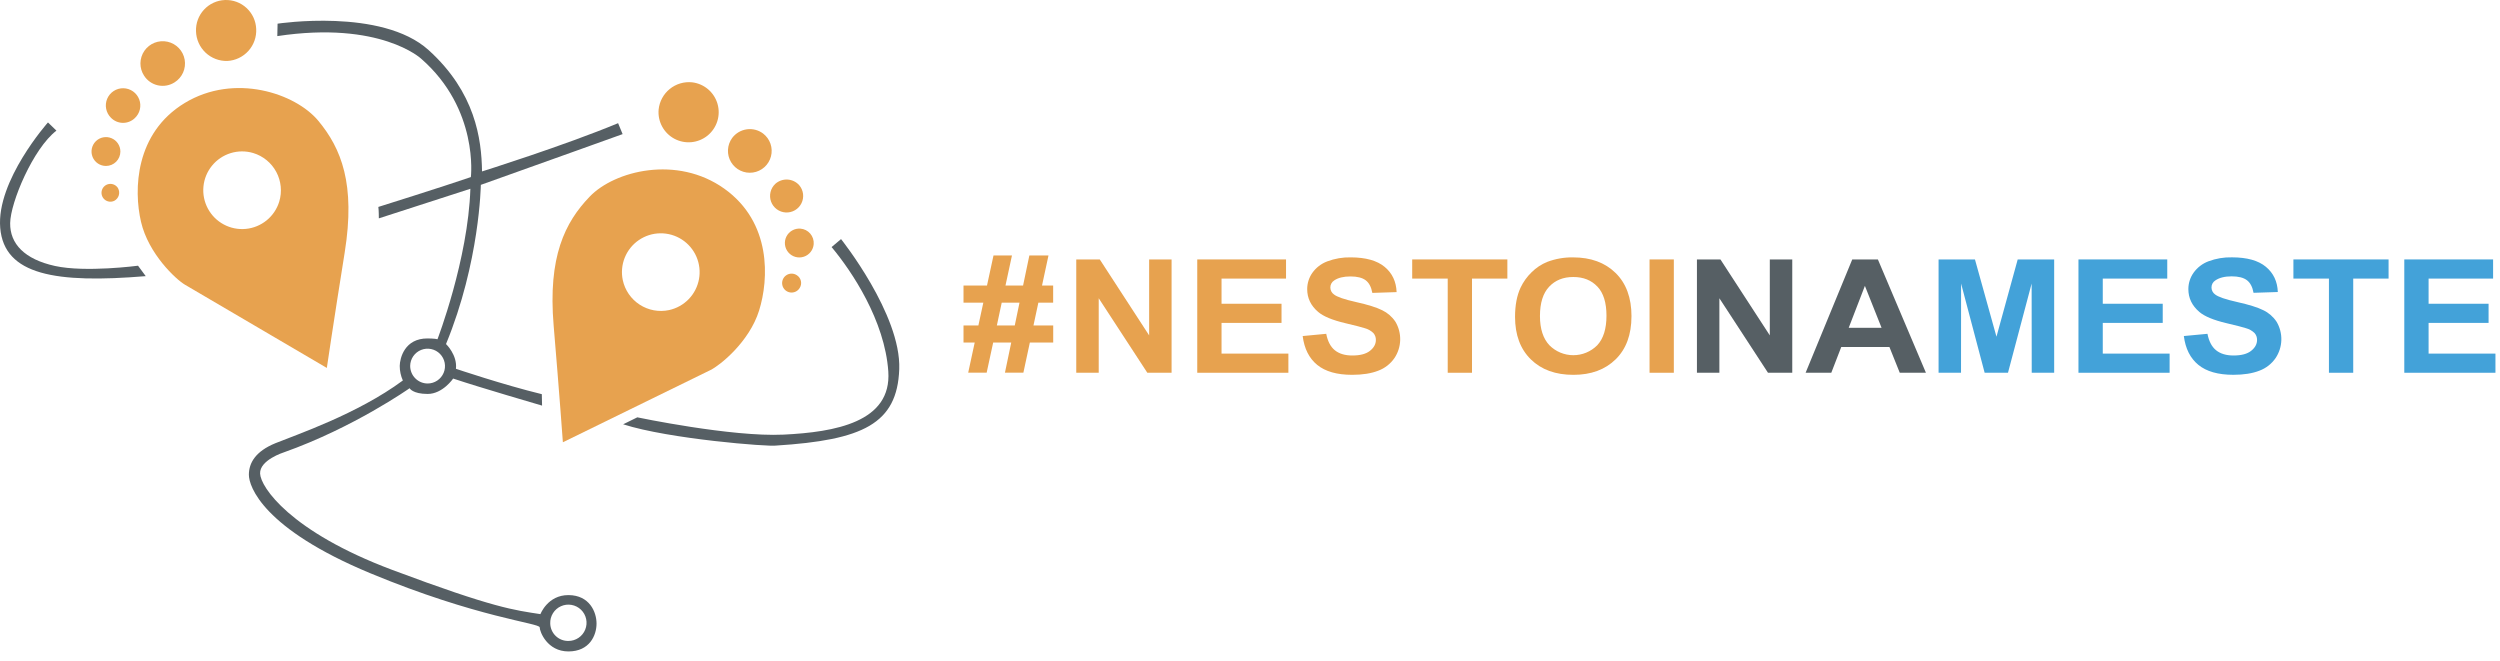 <svg width="242" height="64" viewBox="0 0 242 64" fill="none" xmlns="http://www.w3.org/2000/svg">
<path fill-rule="evenodd" clip-rule="evenodd" d="M164.263 25.113V36.083H166.436V28.871L171.141 36.083H173.491V25.113H171.317V32.465L166.538 25.113H164.263Z" fill="#565F64"/>
<path fill-rule="evenodd" clip-rule="evenodd" d="M157.928 30.613C157.928 28.824 157.414 27.426 156.387 26.421C155.359 25.416 153.989 24.914 152.276 24.915C151.42 24.9 150.57 25.049 149.77 25.352C149.21 25.58 148.7 25.916 148.27 26.343C147.821 26.775 147.455 27.285 147.189 27.849C146.835 28.61 146.657 29.55 146.656 30.667C146.656 32.415 147.166 33.789 148.186 34.788C149.205 35.788 150.579 36.286 152.308 36.284C154.013 36.284 155.376 35.783 156.397 34.781C157.417 33.779 157.927 32.391 157.926 30.616L157.928 30.613ZM154.633 27.744C155.215 28.361 155.507 29.3 155.507 30.559C155.507 31.834 155.207 32.79 154.606 33.428C154.303 33.731 153.942 33.972 153.545 34.136C153.148 34.3 152.722 34.384 152.293 34.383C151.863 34.383 151.438 34.297 151.041 34.132C150.645 33.967 150.285 33.725 149.982 33.42C149.374 32.777 149.069 31.834 149.068 30.592C149.068 29.329 149.364 28.383 149.957 27.754C150.549 27.125 151.329 26.811 152.298 26.814C153.269 26.814 154.046 27.124 154.628 27.744H154.633Z" fill="#E7A24F"/>
<path fill-rule="evenodd" clip-rule="evenodd" d="M142.49 36.083V26.967H145.913V25.113H136.701V26.967H140.139V36.083H142.49Z" fill="#E7A24F"/>
<path fill-rule="evenodd" clip-rule="evenodd" d="M134.985 34.659C135.33 34.141 135.522 33.537 135.538 32.915C135.555 32.293 135.395 31.68 135.077 31.145C134.758 30.664 134.315 30.279 133.795 30.029C133.252 29.758 132.411 29.493 131.273 29.24C130.136 28.986 129.419 28.739 129.125 28.501C129.018 28.426 128.931 28.326 128.87 28.21C128.81 28.094 128.778 27.965 128.777 27.834C128.775 27.698 128.807 27.563 128.872 27.444C128.937 27.324 129.032 27.222 129.147 27.149C129.524 26.889 130.05 26.759 130.727 26.759C131.382 26.759 131.873 26.883 132.2 27.132C132.527 27.381 132.741 27.788 132.841 28.353L135.192 28.276C135.154 27.257 134.768 26.443 134.035 25.834C133.302 25.225 132.211 24.918 130.761 24.913C129.982 24.895 129.207 25.027 128.478 25.302C127.896 25.521 127.392 25.908 127.032 26.415C126.71 26.875 126.538 27.422 126.536 27.983C126.536 28.857 126.891 29.595 127.601 30.197C128.107 30.628 128.986 30.991 130.236 31.286C131.209 31.517 131.831 31.674 132.104 31.767C132.419 31.851 132.709 32.013 132.944 32.239C133.104 32.423 133.19 32.66 133.185 32.903C133.185 33.306 132.994 33.659 132.612 33.961C132.23 34.263 131.662 34.413 130.906 34.412C130.196 34.412 129.631 34.243 129.212 33.904C128.793 33.565 128.517 33.03 128.379 32.313L126.099 32.529C126.254 33.752 126.723 34.683 127.508 35.323C128.293 35.963 129.42 36.283 130.889 36.283C131.897 36.283 132.739 36.149 133.416 35.882C134.053 35.646 134.6 35.219 134.984 34.659H134.985Z" fill="#E7A24F"/>
<path fill-rule="evenodd" clip-rule="evenodd" d="M118.245 34.229V31.257H124.051V29.403H118.245V26.967H124.488V25.113H115.894V36.083H124.716V34.229H118.245Z" fill="#E7A24F"/>
<path fill-rule="evenodd" clip-rule="evenodd" d="M113.409 36.083V25.113H111.237V32.465L106.458 25.113H104.182V36.083H106.356V28.871L111.061 36.083H113.409Z" fill="#E7A24F"/>
<path fill-rule="evenodd" clip-rule="evenodd" d="M101.945 29.298V27.643H100.867L101.493 24.73H99.642L99.033 27.643H97.33L97.958 24.73H96.171L95.541 27.643H93.268V29.298H95.185L94.708 31.505H93.268V33.16H94.351L93.722 36.073H95.509L96.139 33.16H97.887L97.279 36.073H99.064L99.689 33.16H101.951V31.505H100.04L100.513 29.298H101.945ZM96.972 29.298H98.688L98.229 31.505H96.496L96.966 29.298H96.972Z" fill="#E7A24F"/>
<path fill-rule="evenodd" clip-rule="evenodd" d="M159.676 25.113V36.083H162.027V25.113H159.676Z" fill="#E7A24F"/>
<path fill-rule="evenodd" clip-rule="evenodd" d="M179.298 25.113L174.783 36.083H177.269L178.234 33.587H182.895L183.897 36.083H186.43L181.779 25.113H179.298ZM178.955 31.732L180.522 27.672L182.136 31.732H178.955Z" fill="#565F64"/>
<path fill-rule="evenodd" clip-rule="evenodd" d="M195.314 25.113L193.258 32.594L191.176 25.113H187.654V36.083H189.827L189.834 27.447L192.114 36.083H194.373L196.662 27.447L196.671 36.083H198.844V25.113H195.314Z" fill="#43A2D9"/>
<path fill-rule="evenodd" clip-rule="evenodd" d="M201.195 25.113V36.083H210.018V34.229H203.548V31.257H209.352V29.403H203.548V26.967H209.791V25.113H201.195Z" fill="#43A2D9"/>
<path fill-rule="evenodd" clip-rule="evenodd" d="M212.899 30.197C213.405 30.628 214.284 30.991 215.534 31.286C216.507 31.517 217.129 31.674 217.402 31.767C217.718 31.851 218.007 32.013 218.242 32.239C218.403 32.423 218.488 32.66 218.483 32.903C218.483 33.306 218.292 33.659 217.91 33.961C217.529 34.263 216.962 34.413 216.21 34.412C215.499 34.412 214.935 34.243 214.516 33.904C214.097 33.565 213.821 33.03 213.683 32.313L211.396 32.528C211.55 33.75 212.02 34.681 212.805 35.321C213.589 35.961 214.716 36.281 216.186 36.281C217.194 36.281 218.036 36.148 218.713 35.881C219.349 35.645 219.897 35.217 220.28 34.657C220.626 34.14 220.817 33.535 220.834 32.914C220.85 32.292 220.69 31.678 220.372 31.144C220.053 30.663 219.61 30.277 219.09 30.028C218.547 29.757 217.706 29.492 216.569 29.238C215.431 28.985 214.714 28.737 214.42 28.5C214.313 28.424 214.226 28.324 214.166 28.208C214.105 28.092 214.073 27.963 214.072 27.833C214.07 27.696 214.103 27.562 214.167 27.442C214.232 27.322 214.327 27.221 214.442 27.148C214.823 26.883 215.351 26.75 216.028 26.75C216.683 26.75 217.174 26.875 217.501 27.123C217.828 27.372 218.042 27.779 218.142 28.344L220.493 28.267C220.455 27.248 220.069 26.434 219.336 25.825C218.603 25.216 217.51 24.912 216.057 24.911C215.28 24.891 214.507 25.021 213.779 25.294C213.197 25.512 212.693 25.9 212.333 26.407C212.009 26.867 211.834 27.417 211.833 27.98C211.833 28.854 212.188 29.592 212.898 30.194L212.899 30.197Z" fill="#43A2D9"/>
<path fill-rule="evenodd" clip-rule="evenodd" d="M225.441 26.967V36.083H227.792V26.967H231.214V25.113H222.002V26.967H225.441Z" fill="#43A2D9"/>
<path fill-rule="evenodd" clip-rule="evenodd" d="M232.736 25.113V36.083H241.559V34.229H235.087V31.257H240.894V29.403H235.087V26.967H241.332V25.113H232.736Z" fill="#43A2D9"/>
<path fill-rule="evenodd" clip-rule="evenodd" d="M60.284 27.112C60.132 26.385 60.199 25.63 60.475 24.941C60.752 24.253 61.226 23.661 61.838 23.242C62.45 22.822 63.173 22.593 63.915 22.584C64.657 22.574 65.386 22.784 66.008 23.188C66.631 23.592 67.121 24.171 67.415 24.852C67.709 25.533 67.796 26.286 67.663 27.016C67.53 27.746 67.184 28.421 66.668 28.955C66.153 29.489 65.491 29.858 64.766 30.016C63.786 30.225 62.764 30.037 61.923 29.492C61.083 28.947 60.493 28.091 60.284 27.112ZM54.487 42.812L68.775 35.82C69.694 35.37 72.527 33.106 73.48 30.063C74.432 27.02 74.697 21.534 70.113 18.264C65.529 14.994 59.498 16.527 57.089 19.027C54.68 21.527 53.031 24.854 53.593 31.515C54.155 38.176 54.486 42.81 54.486 42.81L54.487 42.812Z" fill="#E7A24F"/>
<path fill-rule="evenodd" clip-rule="evenodd" d="M63.755 10.602C63.704 11.172 63.822 11.745 64.095 12.249C64.367 12.753 64.783 13.165 65.288 13.434C65.794 13.703 66.368 13.817 66.938 13.761C67.508 13.706 68.049 13.484 68.494 13.123C68.938 12.761 69.266 12.277 69.437 11.73C69.608 11.184 69.614 10.599 69.454 10.049C69.294 9.499 68.976 9.008 68.539 8.638C68.101 8.268 67.565 8.035 66.996 7.968C66.217 7.888 65.438 8.12 64.83 8.614C64.222 9.108 63.836 9.823 63.755 10.602Z" fill="#E7A24F"/>
<path fill-rule="evenodd" clip-rule="evenodd" d="M70.876 13.352C70.629 13.688 70.487 14.089 70.468 14.505C70.448 14.922 70.551 15.335 70.766 15.693C70.98 16.05 71.294 16.337 71.671 16.516C72.047 16.696 72.468 16.76 72.88 16.701C73.293 16.642 73.679 16.463 73.99 16.185C74.302 15.908 74.524 15.545 74.629 15.141C74.735 14.738 74.719 14.313 74.584 13.918C74.448 13.524 74.199 13.179 73.868 12.925C73.644 12.757 73.388 12.634 73.117 12.564C72.845 12.495 72.562 12.479 72.284 12.519C72.006 12.559 71.739 12.652 71.497 12.795C71.256 12.938 71.045 13.127 70.876 13.352Z" fill="#E7A24F"/>
<path fill-rule="evenodd" clip-rule="evenodd" d="M75.05 17.796C74.82 18.011 74.659 18.288 74.586 18.593C74.513 18.899 74.531 19.219 74.638 19.514C74.746 19.809 74.937 20.067 75.19 20.254C75.442 20.441 75.744 20.55 76.057 20.567C76.371 20.584 76.683 20.508 76.954 20.349C77.225 20.191 77.443 19.956 77.582 19.674C77.721 19.392 77.773 19.076 77.734 18.764C77.694 18.453 77.564 18.16 77.359 17.922C77.069 17.599 76.663 17.404 76.23 17.381C75.797 17.358 75.373 17.507 75.05 17.796Z" fill="#E7A24F"/>
<path fill-rule="evenodd" clip-rule="evenodd" d="M77.478 22.131C77.203 22.11 76.927 22.172 76.686 22.308C76.446 22.443 76.251 22.648 76.126 22.894C76.001 23.141 75.953 23.419 75.986 23.693C76.019 23.967 76.133 24.226 76.314 24.435C76.494 24.645 76.732 24.796 76.998 24.87C77.264 24.944 77.547 24.938 77.809 24.851C78.072 24.765 78.303 24.603 78.473 24.385C78.643 24.168 78.745 23.904 78.766 23.629C78.793 23.259 78.673 22.894 78.432 22.613C78.191 22.333 77.847 22.159 77.478 22.131Z" fill="#E7A24F"/>
<path fill-rule="evenodd" clip-rule="evenodd" d="M77.14 26.645C76.988 26.542 76.809 26.487 76.626 26.487C76.442 26.487 76.263 26.542 76.111 26.645C75.959 26.747 75.841 26.893 75.774 27.064C75.706 27.234 75.691 27.421 75.73 27.601C75.77 27.78 75.862 27.943 75.995 28.069C76.129 28.195 76.297 28.278 76.478 28.308C76.659 28.337 76.845 28.311 77.011 28.234C77.177 28.157 77.317 28.031 77.411 27.873C77.538 27.675 77.58 27.434 77.529 27.203C77.479 26.973 77.339 26.773 77.14 26.645Z" fill="#E7A24F"/>
<path fill-rule="evenodd" clip-rule="evenodd" d="M33.37 24.414C34.429 17.817 33.034 14.373 30.818 11.7C28.603 9.027 22.703 7.052 17.887 9.965C13.072 12.879 12.927 18.369 13.65 21.473C14.372 24.577 17.028 27.05 17.916 27.568L31.637 35.617C31.637 35.617 32.311 31.018 33.37 24.42V24.414ZM27.029 19.521C26.811 20.23 26.388 20.859 25.813 21.328C25.238 21.797 24.537 22.086 23.798 22.157C23.059 22.228 22.316 22.08 21.662 21.729C21.007 21.379 20.471 20.843 20.121 20.189C19.771 19.534 19.622 18.791 19.694 18.052C19.765 17.314 20.054 16.613 20.523 16.038C20.992 15.463 21.621 15.04 22.331 14.821C23.04 14.603 23.798 14.6 24.509 14.812C25.468 15.102 26.272 15.761 26.745 16.644C27.217 17.528 27.32 18.562 27.029 19.521Z" fill="#E7A24F"/>
<path fill-rule="evenodd" clip-rule="evenodd" d="M22.005 5.901C22.787 5.86 23.521 5.51 24.045 4.928C24.569 4.347 24.841 3.58 24.8 2.798C24.769 2.026 24.433 1.297 23.864 0.773C23.583 0.513 23.253 0.311 22.894 0.179C22.534 0.047 22.152 -0.013 21.77 0.002C20.997 0.033 20.268 0.37 19.744 0.939C19.22 1.507 18.943 2.26 18.974 3.033C18.996 3.815 19.328 4.556 19.896 5.094C20.465 5.632 21.223 5.922 22.005 5.901Z" fill="#E7A24F"/>
<path fill-rule="evenodd" clip-rule="evenodd" d="M16.897 7.974C17.26 7.746 17.547 7.416 17.722 7.025C17.896 6.634 17.95 6.199 17.877 5.777C17.804 5.355 17.607 4.964 17.311 4.655C17.015 4.345 16.633 4.13 16.214 4.039C15.796 3.947 15.36 3.981 14.961 4.138C14.562 4.295 14.22 4.568 13.976 4.92C13.733 5.273 13.6 5.69 13.594 6.118C13.589 6.547 13.711 6.967 13.946 7.326C14.251 7.803 14.733 8.139 15.287 8.261C15.84 8.382 16.419 8.279 16.897 7.974Z" fill="#E7A24F"/>
<path fill-rule="evenodd" clip-rule="evenodd" d="M13.047 11.437C13.291 11.21 13.463 10.916 13.539 10.592C13.615 10.268 13.592 9.928 13.474 9.617C13.355 9.306 13.147 9.037 12.874 8.845C12.602 8.654 12.278 8.548 11.945 8.542C11.612 8.535 11.285 8.629 11.005 8.81C10.726 8.991 10.507 9.252 10.377 9.558C10.247 9.865 10.211 10.204 10.275 10.53C10.339 10.857 10.499 11.158 10.735 11.393C11.036 11.705 11.448 11.885 11.882 11.893C12.315 11.901 12.734 11.737 13.047 11.437Z" fill="#E7A24F"/>
<path fill-rule="evenodd" clip-rule="evenodd" d="M11.653 14.667C11.653 14.391 11.571 14.121 11.417 13.891C11.264 13.662 11.046 13.482 10.79 13.377C10.535 13.271 10.254 13.243 9.983 13.297C9.712 13.351 9.463 13.484 9.268 13.68C9.073 13.875 8.94 14.124 8.886 14.395C8.832 14.666 8.859 14.947 8.965 15.202C9.071 15.457 9.25 15.675 9.48 15.829C9.709 15.982 9.98 16.064 10.256 16.064C10.439 16.064 10.621 16.028 10.79 15.958C10.96 15.888 11.114 15.785 11.244 15.655C11.373 15.525 11.476 15.371 11.546 15.202C11.617 15.033 11.653 14.851 11.653 14.667Z" fill="#E7A24F"/>
<path fill-rule="evenodd" clip-rule="evenodd" d="M11.434 18.23C11.35 18.085 11.225 17.967 11.075 17.892C10.925 17.816 10.756 17.786 10.588 17.805C10.421 17.825 10.264 17.893 10.135 18C10.006 18.108 9.911 18.252 9.862 18.413C9.814 18.573 9.813 18.745 9.861 18.906C9.908 19.068 10.002 19.212 10.131 19.32C10.259 19.429 10.416 19.498 10.583 19.518C10.75 19.538 10.919 19.509 11.07 19.435C11.277 19.323 11.432 19.134 11.499 18.908C11.567 18.683 11.543 18.439 11.431 18.232L11.434 18.23Z" fill="#E7A24F"/>
<path fill-rule="evenodd" clip-rule="evenodd" d="M26.844 3.495C36.815 1.993 40.764 5.68 40.764 5.68C46.375 10.568 45.58 17.141 45.58 17.141C42.859 18.077 36.623 20.031 36.623 20.031C36.671 20.322 36.671 21.138 36.671 21.138L45.532 18.273C45.315 25.112 42.348 32.839 42.348 32.839C42.136 32.766 41.391 32.761 41.391 32.761C39.175 32.749 38.706 34.654 38.694 35.422C38.694 35.907 38.797 36.388 38.996 36.831C34.59 40.092 28.619 42.104 26.668 42.899C24.718 43.694 24.091 44.825 24.091 45.958C24.091 47.091 25.462 51.174 35.834 55.485C46.205 59.795 52.243 60.312 52.243 60.729C52.243 61.145 52.971 63.059 55.024 63.059C57.076 63.059 57.745 61.495 57.745 60.363C57.745 59.231 57.059 57.617 55.035 57.605C53.012 57.594 52.314 59.448 52.314 59.448C49.81 59.064 47.835 58.866 37.963 55.163C28.091 51.46 25.226 47.151 25.177 45.84C25.127 44.529 27.463 43.793 27.463 43.793C34.255 41.386 39.648 37.581 39.648 37.581C39.648 37.581 39.94 38.134 41.397 38.134C42.853 38.134 43.866 36.644 43.866 36.644L43.995 36.686C46.282 37.457 52.472 39.263 52.472 39.263L52.448 38.156C48.696 37.241 44.136 35.7 44.136 35.7C44.282 34.351 43.174 33.304 43.174 33.304C46.448 25.358 46.544 17.894 46.544 17.894C52.901 15.63 60.269 12.982 60.269 12.982L59.832 11.923C54.63 14.091 46.661 16.595 46.661 16.595C46.613 13.441 46.011 8.937 41.484 4.844C36.957 0.75 26.869 2.292 26.869 2.292C26.869 2.292 26.844 3.35 26.844 3.495ZM39.705 35.413C39.71 35.081 39.813 34.758 40.001 34.484C40.19 34.21 40.454 33.998 40.763 33.874C41.071 33.75 41.409 33.72 41.734 33.788C42.06 33.856 42.358 34.018 42.591 34.255C42.824 34.492 42.982 34.792 43.045 35.118C43.108 35.444 43.074 35.782 42.945 36.089C42.817 36.395 42.601 36.657 42.324 36.841C42.048 37.025 41.723 37.123 41.391 37.123C41.168 37.122 40.947 37.076 40.742 36.99C40.536 36.903 40.35 36.776 40.194 36.617C40.037 36.459 39.913 36.271 39.83 36.064C39.746 35.857 39.704 35.636 39.705 35.413ZM53.263 60.347C53.25 59.997 53.343 59.651 53.529 59.354C53.714 59.057 53.984 58.822 54.304 58.68C54.624 58.537 54.98 58.493 55.325 58.554C55.67 58.615 55.989 58.778 56.241 59.021C56.493 59.264 56.666 59.577 56.739 59.92C56.812 60.262 56.781 60.619 56.65 60.944C56.519 61.269 56.294 61.547 56.004 61.743C55.713 61.939 55.371 62.044 55.021 62.044C54.563 62.052 54.12 61.877 53.791 61.559C53.461 61.241 53.271 60.805 53.263 60.347Z" fill="#565F64"/>
<path fill-rule="evenodd" clip-rule="evenodd" d="M75.822 42.072C70.814 42.312 61.692 40.398 61.692 40.398L60.32 41.072C64.773 42.504 74.442 43.257 75.129 43.131C83.509 42.6 86.855 41.036 87.047 35.738C87.239 30.44 81.413 23.145 81.413 23.145L80.498 23.916C82.472 26.276 85.65 31.043 85.988 35.955C86.326 40.867 80.836 41.83 75.826 42.073L75.822 42.072Z" fill="#565F64"/>
<path fill-rule="evenodd" clip-rule="evenodd" d="M0.984 21.602C1.007 19.604 3.204 14.379 5.462 12.646L4.643 11.852C4.643 11.852 -0.365 17.485 0.021 22.06C0.407 26.635 5.411 27.45 14.107 26.731L13.361 25.721C13.361 25.721 8.263 26.395 5.319 25.745C2.375 25.096 0.959 23.601 0.984 21.602Z" fill="#565F64"/>
</svg>
